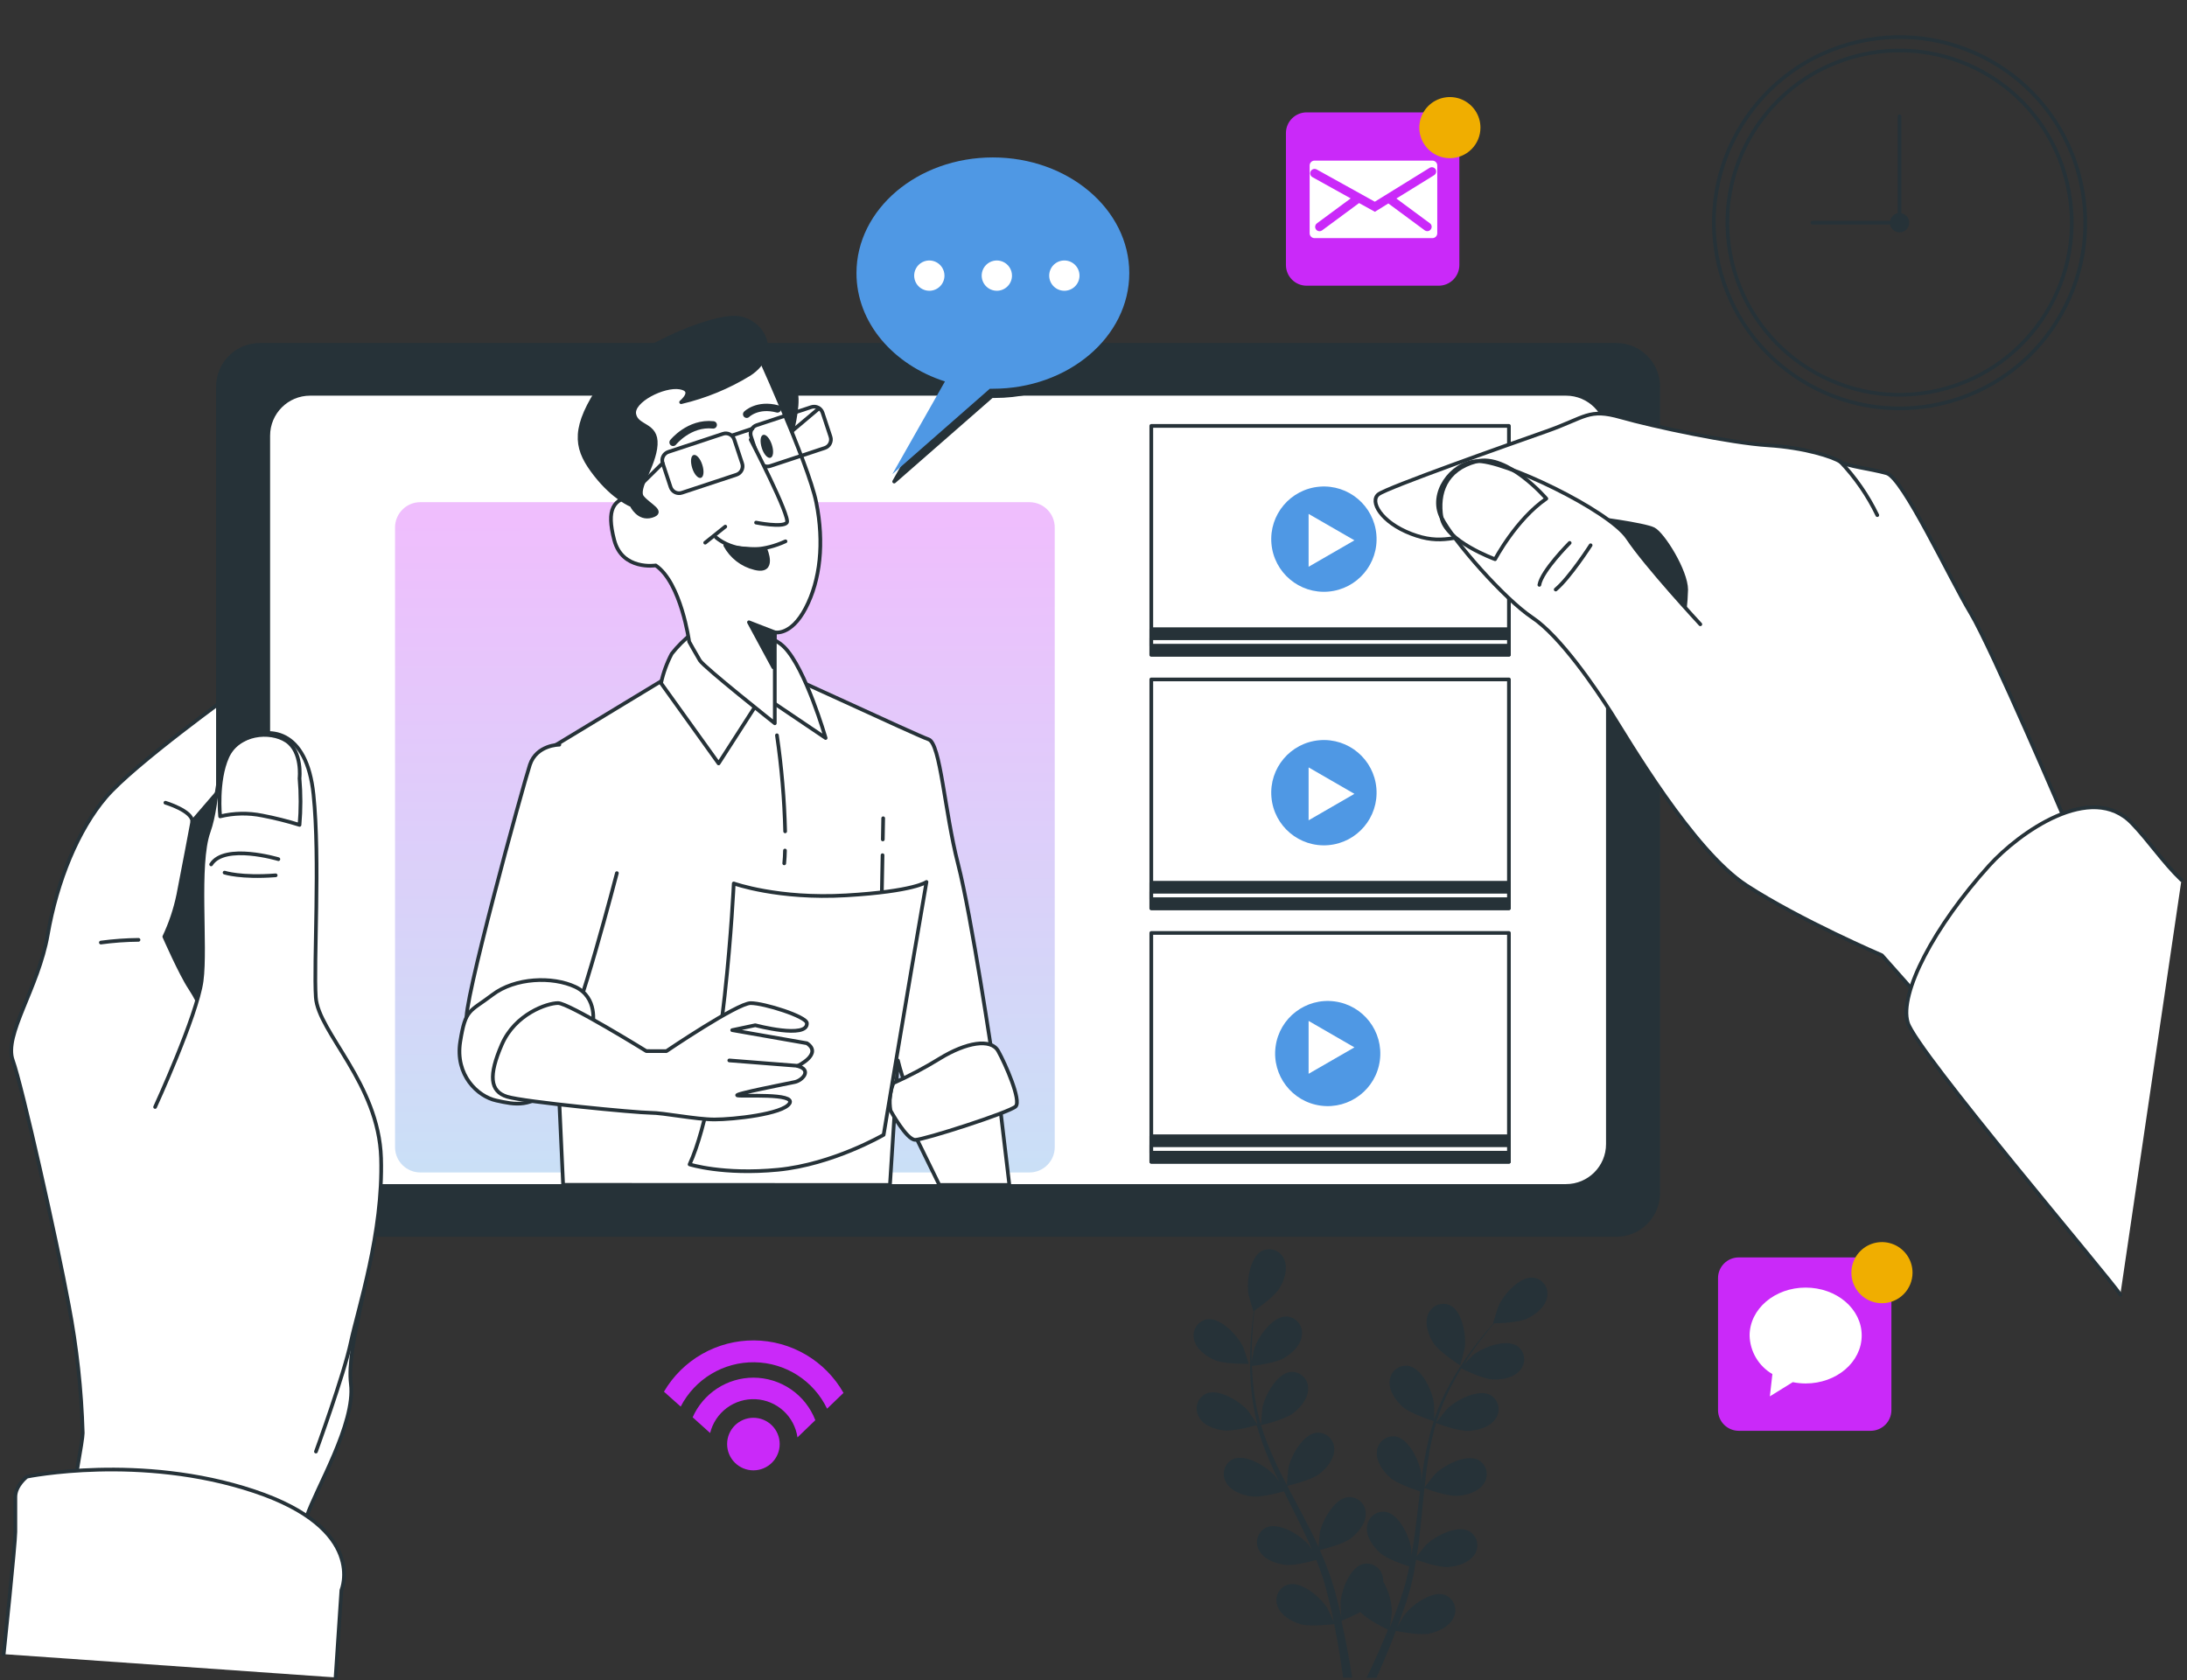 <svg width="592" height="455" viewBox="0 0 592 455" fill="none" xmlns="http://www.w3.org/2000/svg">
<rect x="0" y="0" width="592" height="455" fill="#333333" stroke="none"/>
<path d="M328.774 368.252C331.458 369.434 338.043 369.28 338.043 369.28C338.043 369.28 336.636 364.977 336.506 364.717C335.064 361.703 330.5 356.714 326.788 357.223C326.175 357.324 325.59 357.554 325.072 357.896C324.553 358.239 324.112 358.687 323.778 359.211C323.443 359.735 323.223 360.323 323.13 360.938C323.038 361.552 323.076 362.18 323.242 362.779C323.845 365.344 326.481 367.259 328.774 368.252Z" fill="#263238"/>
<path d="M331.044 387.296C333.834 387.71 339.698 386.008 340.17 385.866C341.128 389.225 342.313 392.515 343.717 395.713C344.521 397.581 345.396 399.449 346.294 401.293L345.195 399.721C343.008 397.191 337.286 393.597 333.834 395.051C333.269 395.312 332.766 395.688 332.355 396.156C331.945 396.623 331.637 397.172 331.452 397.766C331.268 398.359 331.209 398.986 331.281 399.603C331.354 400.221 331.555 400.817 331.872 401.352C333.148 403.716 336.198 404.816 338.669 405.182C341.14 405.549 346.211 404.189 347.535 403.823C347.89 404.52 348.233 405.23 348.587 405.939C350.29 409.32 351.992 412.689 353.576 416.046C354.132 417.228 354.628 418.411 355.148 419.593C354.664 418.895 354.262 418.304 354.191 418.221C352.004 415.692 346.282 412.098 342.83 413.564C342.266 413.823 341.762 414.198 341.352 414.665C340.942 415.131 340.634 415.679 340.449 416.271C340.264 416.864 340.206 417.49 340.278 418.107C340.35 418.724 340.551 419.318 340.868 419.853C342.145 422.217 345.195 423.316 347.665 423.683C350.136 424.049 354.758 422.82 356.295 422.383C356.78 423.565 357.264 424.841 357.678 426.059C357.95 426.887 358.257 427.679 358.482 428.53C358.707 429.381 358.943 430.197 359.168 431.024C359.558 432.62 359.96 434.263 360.35 435.835C360.586 436.935 360.799 437.975 361.012 439.027C360.468 437.845 359.369 435.552 359.25 435.363C357.477 432.537 352.37 428.104 348.741 429.038C348.142 429.205 347.586 429.497 347.108 429.895C346.63 430.292 346.242 430.786 345.968 431.344C345.695 431.903 345.543 432.512 345.521 433.133C345.5 433.755 345.61 434.373 345.845 434.949C346.743 437.431 349.592 439.027 351.98 439.76C354.604 440.564 360.432 439.831 361.165 439.76C361.508 441.498 361.827 443.188 362.111 444.796C362.738 448.343 363.211 451.511 363.565 454.253H366.024C365.598 451.463 365.031 448.153 364.298 444.43C363.943 442.668 363.542 440.789 363.116 438.85C364.869 438.168 366.579 437.378 368.235 436.486C370.162 438.554 375.067 440.99 375.706 441.297C375.032 442.94 374.37 444.536 373.72 446.026C372.36 449.158 371.072 451.936 369.925 454.301H372.585C373.566 452.125 374.642 449.643 375.765 446.9C376.451 445.234 377.148 443.437 377.846 441.592C378.555 441.734 384.324 442.905 387.007 442.302C389.442 441.746 392.398 440.375 393.485 437.963C393.761 437.406 393.915 436.796 393.94 436.175C393.964 435.553 393.858 434.934 393.627 434.356C393.396 433.779 393.046 433.256 392.6 432.823C392.154 432.389 391.622 432.054 391.038 431.84C387.492 430.658 382.066 434.677 380.08 437.372C379.962 437.526 378.898 439.394 378.224 440.576C378.508 439.819 378.791 439.086 379.075 438.306C379.642 436.758 380.163 435.209 380.718 433.578L381.463 431.095C381.735 430.279 381.912 429.369 382.137 428.506C382.621 426.473 383.012 424.392 383.319 422.3C384.667 422.784 389.502 424.475 392.008 424.298C394.514 424.12 397.623 423.198 399.101 420.988C399.458 420.478 399.705 419.899 399.824 419.287C399.943 418.676 399.932 418.046 399.791 417.44C399.651 416.833 399.384 416.263 399.008 415.766C398.633 415.269 398.157 414.857 397.611 414.557C394.289 412.843 388.319 416.011 385.943 418.363C385.801 418.517 384.288 420.397 383.484 421.449C383.674 420.184 383.886 418.919 384.04 417.63C384.501 413.918 384.856 410.147 385.222 406.388C385.329 405.206 385.459 404.024 385.577 402.936C386.061 403.114 391.759 405.241 394.561 405.04C397.055 404.863 400.188 403.953 401.654 401.73C402.01 401.221 402.255 400.643 402.373 400.033C402.491 399.423 402.479 398.795 402.338 398.189C402.198 397.584 401.932 397.015 401.557 396.519C401.183 396.023 400.708 395.612 400.165 395.311C396.831 393.585 390.861 396.754 388.497 399.118C388.308 399.295 386.132 402.002 385.624 402.723C385.896 400.194 386.18 397.676 386.57 395.205C387.074 391.864 387.793 388.559 388.721 385.31C388.946 385.393 394.892 387.675 397.765 387.438C400.259 387.261 403.38 386.339 404.858 384.128C405.216 383.619 405.462 383.039 405.581 382.428C405.7 381.817 405.689 381.187 405.548 380.58C405.408 379.974 405.141 379.403 404.765 378.906C404.39 378.41 403.914 377.998 403.368 377.697C400.046 375.983 394.076 379.151 391.7 381.504C391.511 381.693 389.182 384.613 388.792 385.18C388.851 384.991 388.887 384.79 388.946 384.601C389.97 381.368 391.283 378.235 392.871 375.238C393.722 373.572 394.62 372.023 395.542 370.51C396.606 371.042 401.453 373.406 404.101 373.513C406.749 373.619 409.799 373.052 411.478 371.006C411.889 370.54 412.197 369.992 412.382 369.398C412.567 368.804 412.626 368.178 412.553 367.561C412.481 366.943 412.279 366.347 411.961 365.813C411.644 365.278 411.217 364.816 410.709 364.457C407.588 362.377 401.252 364.871 398.687 366.952C398.545 367.07 397.233 368.382 396.323 369.316C396.736 368.654 397.162 367.956 397.587 367.33C399.148 364.966 400.732 362.909 402.151 361.088C402.954 360.06 403.711 359.149 404.432 358.31C405.744 358.31 411.052 358.121 413.369 357.033C415.686 355.946 418.216 353.995 418.76 351.406C418.91 350.802 418.931 350.172 418.821 349.559C418.712 348.945 418.474 348.362 418.124 347.846C417.773 347.331 417.318 346.895 416.788 346.568C416.258 346.24 415.665 346.028 415.048 345.945C411.324 345.543 406.903 350.673 405.591 353.7C405.472 353.972 404.101 358.31 404.172 358.31H404.255C403.545 359.114 402.801 359.977 402.009 360.934C400.543 362.731 398.923 364.765 397.28 367.093C395.499 369.591 393.869 372.192 392.398 374.884C390.728 377.881 389.331 381.023 388.225 384.27V384.388C388.225 383.301 388.225 380.227 388.166 379.991C387.74 376.669 384.962 370.534 381.274 369.836C380.658 369.739 380.029 369.773 379.427 369.935C378.826 370.098 378.265 370.385 377.782 370.779C377.299 371.173 376.905 371.664 376.624 372.221C376.344 372.777 376.184 373.387 376.155 374.009C375.942 376.645 377.857 379.281 379.702 380.936C381.806 382.816 387.646 384.637 388.107 384.778C387.059 388.113 386.233 391.513 385.636 394.957C385.281 396.966 384.986 398.988 384.714 401.033C384.714 400.075 384.714 399.236 384.714 399.118C384.276 395.796 381.498 389.661 377.822 388.963C377.207 388.866 376.579 388.9 375.978 389.062C375.377 389.223 374.817 389.51 374.335 389.902C373.852 390.295 373.457 390.785 373.176 391.34C372.895 391.895 372.734 392.503 372.703 393.124C372.49 395.761 374.394 398.397 376.25 400.064C378.106 401.73 383.082 403.409 384.395 403.823C384.3 404.603 384.194 405.383 384.099 406.187C383.65 409.946 383.224 413.694 382.681 417.37C382.491 418.659 382.267 419.924 382.03 421.189C382.03 420.349 382.03 419.64 382.03 419.534C381.605 416.212 378.827 410.076 375.138 409.379C374.524 409.282 373.897 409.315 373.297 409.477C372.696 409.639 372.137 409.926 371.655 410.318C371.173 410.711 370.78 411.201 370.5 411.756C370.22 412.311 370.06 412.919 370.032 413.54C369.807 416.176 371.722 418.824 373.578 420.479C375.434 422.134 379.926 423.659 381.487 424.168C381.215 425.456 380.943 426.745 380.624 427.986C380.375 428.825 380.21 429.653 379.914 430.492C379.619 431.331 379.382 432.135 379.122 432.951C378.555 434.5 377.94 436.095 377.408 437.597C377.006 438.637 376.604 439.618 376.226 440.611C376.427 439.335 376.77 436.805 376.782 436.592C376.721 433.646 375.907 430.764 374.417 428.222C374.427 427.894 374.408 427.566 374.358 427.241C374.28 426.625 374.074 426.031 373.751 425.5C373.429 424.968 372.999 424.51 372.488 424.156C371.978 423.801 371.398 423.558 370.788 423.442C370.177 423.326 369.549 423.339 368.944 423.482C365.315 424.44 363.033 430.799 362.856 434.121C362.856 434.322 362.974 436.486 363.069 437.821C362.891 437.041 362.726 436.273 362.525 435.457C362.147 433.849 361.721 432.265 361.272 430.551L360.515 428.081C360.291 427.253 359.936 426.402 359.64 425.551C358.931 423.588 358.104 421.638 357.276 419.699C358.671 419.356 363.636 418.091 365.622 416.566C367.608 415.041 369.712 412.559 369.689 409.911C369.704 409.289 369.588 408.671 369.35 408.097C369.111 407.523 368.755 407.005 368.303 406.577C367.852 406.15 367.316 405.821 366.73 405.614C366.144 405.406 365.521 405.323 364.901 405.371C361.177 405.785 357.95 411.708 357.264 414.994C357.264 415.195 357.004 417.595 356.91 418.919C356.378 417.737 355.858 416.555 355.278 415.432C353.611 412.074 351.826 408.741 350.053 405.395L348.445 402.322C348.942 402.203 354.876 400.832 357.099 399.118C359.085 397.605 361.189 395.11 361.165 392.462C361.182 391.84 361.068 391.222 360.83 390.646C360.592 390.071 360.236 389.553 359.784 389.125C359.332 388.697 358.796 388.368 358.209 388.161C357.622 387.954 356.998 387.873 356.378 387.923C352.654 388.337 349.427 394.259 348.753 397.546C348.694 397.794 348.386 401.246 348.351 402.132C347.169 399.874 345.987 397.617 344.994 395.335C343.57 392.265 342.346 389.106 341.329 385.878C341.565 385.878 347.76 384.412 350.041 382.662C352.027 381.137 354.12 378.655 354.108 376.007C354.124 375.39 354.011 374.777 353.777 374.206C353.543 373.635 353.192 373.12 352.746 372.693C352.301 372.265 351.772 371.936 351.192 371.725C350.612 371.514 349.995 371.426 349.379 371.467C345.656 371.869 342.417 377.804 341.743 381.078C341.743 381.338 341.353 385.062 341.341 385.807C341.341 385.618 341.211 385.429 341.152 385.239C340.23 381.979 339.597 378.645 339.26 375.274C339.047 373.406 338.953 371.621 338.894 369.872C340.076 369.73 345.466 369.009 347.689 367.661C349.911 366.313 352.193 364.114 352.417 361.502C352.502 360.885 352.457 360.258 352.283 359.66C352.11 359.062 351.814 358.507 351.412 358.031C351.011 357.556 350.515 357.169 349.955 356.898C349.395 356.626 348.784 356.475 348.162 356.454C344.414 356.454 340.549 361.998 339.52 365.178C339.461 365.356 339.083 367.176 338.835 368.5C338.835 367.72 338.835 366.904 338.835 366.136C338.835 363.311 339.012 360.71 339.189 358.417C339.307 357.116 339.426 355.934 339.556 354.87C340.643 354.125 344.97 351.064 346.306 348.877C347.642 346.69 348.67 343.663 347.701 341.204C347.494 340.617 347.165 340.081 346.736 339.629C346.307 339.178 345.788 338.823 345.212 338.586C344.636 338.35 344.017 338.237 343.394 338.257C342.772 338.276 342.161 338.426 341.601 338.698C338.267 340.424 337.392 347.115 337.948 350.413C337.948 350.697 339.248 355.071 339.307 355.036H339.378C339.225 356.099 339.083 357.234 338.953 358.476C338.716 360.769 338.48 363.37 338.421 366.207C338.319 369.27 338.39 372.337 338.634 375.392C338.906 378.816 339.475 382.21 340.336 385.535C340.341 385.574 340.341 385.614 340.336 385.653C339.757 384.731 337.972 382.19 337.865 382.012C335.678 379.482 329.957 375.877 326.505 377.343C325.94 377.603 325.436 377.98 325.026 378.447C324.616 378.915 324.308 379.463 324.123 380.057C323.938 380.651 323.88 381.277 323.952 381.895C324.024 382.513 324.225 383.108 324.542 383.644C325.5 385.795 328.574 386.942 331.044 387.296Z" fill="#263238"/>
<path d="M395.247 369.706C395.306 369.706 396.429 365.332 396.488 365.048C396.949 361.738 395.885 355.059 392.516 353.428C391.948 353.173 391.334 353.041 390.712 353.04C390.09 353.038 389.475 353.168 388.906 353.42C388.337 353.672 387.828 354.041 387.411 354.502C386.995 354.964 386.68 355.508 386.487 356.099C385.577 358.582 386.723 361.632 388.083 363.736C389.714 366.195 395.247 369.694 395.247 369.706Z" fill="#263238"/>
<path d="M525.535 109.279C552.579 103.015 569.426 76.013 563.162 48.969C556.899 21.924 529.897 5.078 502.852 11.341C475.807 17.605 458.961 44.607 465.225 71.651C471.488 98.696 498.49 115.543 525.535 109.279Z" stroke="#263238" stroke-miterlimit="10"/>
<path d="M524.724 105.68C549.795 99.864 565.405 74.826 559.589 49.755C553.773 24.684 528.734 9.074 503.663 14.89C478.593 20.706 462.983 45.745 468.799 70.815C474.615 95.886 499.653 111.496 524.724 105.68Z" stroke="#263238" stroke-miterlimit="10"/>
<path d="M514.195 62.915C515.637 62.915 516.807 61.745 516.807 60.302C516.807 58.859 515.637 57.69 514.195 57.69C512.752 57.69 511.582 58.859 511.582 60.302C511.582 61.745 512.752 62.915 514.195 62.915Z" fill="#263238"/>
<path d="M490.622 60.302H514.194V31.505" stroke="#263238" stroke-linecap="round" stroke-linejoin="round"/>
<path d="M12.94 439.748C12.94 439.748 22.397 391.8 22.397 388.017C22.055 376.37 20.786 364.768 18.602 353.321C15.458 336.287 5.989 294.013 3.471 287.121C0.953 280.229 10.41 267.568 12.928 253.063C15.446 238.558 21.132 224.692 28.698 215.837C36.264 206.983 63.394 187.466 63.394 187.466H77.249C77.249 187.466 72.201 270.736 79.14 283.35C86.079 295.964 98.705 322.467 99.969 333.816C101.234 345.165 93.692 364.02 94.981 374.73C96.269 385.44 85.524 403.102 82.994 410.691C80.464 418.281 81.729 442.231 81.729 442.231" fill="white"/>
<path d="M12.94 439.748C12.94 439.748 22.397 391.8 22.397 388.017C22.055 376.37 20.786 364.768 18.602 353.321C15.458 336.287 5.989 294.013 3.471 287.121C0.953 280.229 10.41 267.568 12.928 253.063C15.446 238.558 21.132 224.692 28.698 215.837C36.264 206.983 63.394 187.466 63.394 187.466H77.249C77.249 187.466 72.201 270.736 79.14 283.35C86.079 295.964 98.705 322.467 99.969 333.816C101.234 345.165 93.692 364.02 94.981 374.73C96.269 385.44 85.524 403.102 82.994 410.691C80.464 418.281 81.729 442.231 81.729 442.231" stroke="#263238" stroke-linecap="round" stroke-linejoin="round"/>
<path d="M62.153 210.719L52.057 222.446C52.057 222.446 49.527 235.958 48.274 242.259C47.465 246.183 46.191 249.996 44.48 253.619C44.48 253.619 48.901 263.715 51.419 267.497C52.98 269.86 54.254 272.399 55.213 275.063L62.153 279.484V210.719V210.719Z" fill="#263238" stroke="#263238" stroke-linecap="round" stroke-linejoin="round"/>
<path d="M27.303 255.215C30.681 254.759 34.084 254.514 37.493 254.482" stroke="#263238" stroke-linecap="round" stroke-linejoin="round"/>
<path d="M44.775 217.351C44.775 217.351 52.057 219.538 52.057 222.446" stroke="#263238" stroke-linecap="round" stroke-linejoin="round"/>
<path d="M1 447.893C1 447.893 4.156 417.95 4.156 414.793V405.336C4.156 402.191 7.301 399.827 7.301 399.827C7.301 399.827 38.037 393.514 68.773 403.764C99.508 414.013 92.416 430.563 92.416 430.563L90.843 454.206" fill="white"/>
<path d="M1 447.893C1 447.893 4.156 417.95 4.156 414.793V405.336C4.156 402.191 7.301 399.827 7.301 399.827C7.301 399.827 38.037 393.514 68.773 403.764C99.508 414.013 92.416 430.563 92.416 430.563L90.843 454.206" stroke="#263238" stroke-linecap="round" stroke-linejoin="round"/>
<path d="M437.532 93.379H70.333C64.072 93.379 58.996 98.454 58.996 104.715V323.035C58.996 329.296 64.072 334.372 70.333 334.372H437.532C443.793 334.372 448.869 329.296 448.869 323.035V104.715C448.869 98.454 443.793 93.379 437.532 93.379Z" fill="#263238" stroke="#263238" stroke-linecap="round" stroke-linejoin="round"/>
<path d="M423.902 106.631H83.951C77.69 106.631 72.615 111.706 72.615 117.967V309.783C72.615 316.044 77.69 321.12 83.951 321.12H423.902C430.163 321.12 435.239 316.044 435.239 309.783V117.967C435.239 111.706 430.163 106.631 423.902 106.631Z" fill="white" stroke="#263238" stroke-linecap="round" stroke-linejoin="round"/>
<path d="M408.451 115.319H311.645V177.276H408.451V115.319Z" fill="white" stroke="#263238" stroke-linecap="round" stroke-linejoin="round"/>
<path d="M408.451 170.372H311.645V177.276H408.451V170.372Z" fill="#263238" stroke="#263238" stroke-linecap="round" stroke-linejoin="round"/>
<path d="M408.451 172.819H311.645V174.829H408.451V172.819Z" fill="white" stroke="#263238" stroke-linecap="round" stroke-linejoin="round"/>
<path d="M359.567 160.189C367.413 159.527 373.237 152.631 372.576 144.785C371.914 136.939 365.018 131.115 357.172 131.776C349.326 132.438 343.502 139.335 344.163 147.18C344.825 155.026 351.722 160.85 359.567 160.189Z" fill="#4F98E4"/>
<path d="M366.627 146.303L354.226 139.151V153.467L366.627 146.303Z" fill="white"/>
<path d="M408.451 183.967H311.645V245.923H408.451V183.967Z" fill="white" stroke="#263238" stroke-linecap="round" stroke-linejoin="round"/>
<path d="M408.451 239.019H311.645V245.923H408.451V239.019Z" fill="#263238" stroke="#263238" stroke-linecap="round" stroke-linejoin="round"/>
<path d="M408.451 241.466H311.645V243.476H408.451V241.466Z" fill="white" stroke="#263238" stroke-linecap="round" stroke-linejoin="round"/>
<path d="M359.567 228.842C367.413 228.18 373.237 221.283 372.575 213.438C371.914 205.592 365.017 199.768 357.171 200.429C349.325 201.091 343.501 207.987 344.163 215.833C344.824 223.679 351.721 229.503 359.567 228.842Z" fill="#4F98E4"/>
<path d="M366.627 214.951L354.226 207.787V222.115L366.627 214.951Z" fill="white"/>
<path d="M408.451 252.614H311.645V314.571H408.451V252.614Z" fill="white" stroke="#263238" stroke-linecap="round" stroke-linejoin="round"/>
<path d="M408.451 307.667H311.645V314.571H408.451V307.667Z" fill="#263238" stroke="#263238" stroke-linecap="round" stroke-linejoin="round"/>
<path d="M408.451 310.102H311.645V312.112H408.451V310.102Z" fill="white" stroke="#263238" stroke-linecap="round" stroke-linejoin="round"/>
<path d="M373.515 287.12C374.539 279.325 369.05 272.176 361.254 271.152C353.459 270.129 346.311 275.618 345.287 283.413C344.263 291.208 349.753 298.357 357.548 299.381C365.343 300.404 372.492 294.915 373.515 287.12Z" fill="#4F98E4"/>
<path d="M366.627 283.598L354.226 276.434V290.75L366.627 283.598Z" fill="white"/>
<path d="M278.651 135.971H113.789C110.002 135.971 106.932 139.041 106.932 142.828V310.61C106.932 314.397 110.002 317.467 113.789 317.467H278.651C282.438 317.467 285.508 314.397 285.508 310.61V142.828C285.508 139.041 282.438 135.971 278.651 135.971Z" fill="url(#paint0_linear_8:7)" fill-opacity="0.3"/>
<path d="M41.985 299.735C41.985 299.735 53.31 275.063 54.575 265.606C55.84 256.149 53.31 234.066 56.466 225.236C59.623 216.405 57.731 205.044 65.297 200.623C72.863 196.202 83.029 197.479 84.862 215.14C86.694 232.801 84.862 260.558 85.488 270.027C86.115 279.496 102.523 293.363 103.15 313.554C103.776 333.745 96.849 354.551 94.981 363.393C93.113 372.236 85.524 393.042 85.524 393.042" fill="white"/>
<path d="M41.985 299.735C41.985 299.735 53.31 275.063 54.575 265.606C55.84 256.149 53.31 234.066 56.466 225.236C59.623 216.405 57.731 205.044 65.297 200.623C72.863 196.202 83.029 197.479 84.862 215.14C86.694 232.801 84.862 260.558 85.488 270.027C86.115 279.496 102.523 293.363 103.15 313.554C103.776 333.745 96.849 354.551 94.981 363.393C93.113 372.236 85.524 393.042 85.524 393.042" stroke="#263238" stroke-linecap="round" stroke-linejoin="round"/>
<path d="M59.587 221.051C63.323 220.141 67.214 220.064 70.983 220.826C74.393 221.481 77.763 222.325 81.079 223.356C81.443 219.155 81.443 214.931 81.079 210.731C81.079 210.731 81.906 203.531 77.532 200.611C73.158 197.692 64.422 198.436 61.514 204.985C58.606 211.534 59.587 221.051 59.587 221.051Z" stroke="#263238" stroke-linecap="round" stroke-linejoin="round"/>
<path d="M75.357 232.636C75.357 232.636 60.793 228.274 57.152 234.054" stroke="#263238" stroke-linecap="round" stroke-linejoin="round"/>
<path d="M60.793 236.277C60.793 236.277 65.167 237.731 74.624 237.01" stroke="#263238" stroke-linecap="round" stroke-linejoin="round"/>
<path d="M440.665 130.025C440.665 130.025 424.257 135.073 425.521 139.482C426.786 143.892 457.061 181.744 462.109 180.491C467.157 179.238 472.831 162.759 472.831 151.469C472.831 140.18 440.665 130.025 440.665 130.025Z" fill="#263238" stroke="#263238" stroke-linecap="round" stroke-linejoin="round"/>
<path d="M574.732 241.419L559.258 222.706C559.258 222.706 539.079 175.42 533.393 165.963C527.707 156.505 515.105 129.375 510.684 128.134C506.262 126.893 499.962 126.242 498.07 124.989C496.179 123.736 488.613 121.195 478.517 120.568C468.422 119.942 447.604 115.52 438.774 113.002C429.943 110.484 429.316 113.002 418.582 116.785C407.848 120.568 375.682 131.929 373.164 133.82C370.646 135.711 373.791 141.386 381.995 144.542C390.199 147.698 393.982 145.169 403.439 143.916C412.896 142.662 427.413 140.121 429.305 140.121C431.196 140.121 445.074 142.012 447.604 143.277C450.134 144.542 456.435 154.638 456.435 159.685C456.348 163.291 455.924 166.881 455.17 170.407L454.91 214.147C454.91 214.147 474.888 236.691 488.719 244.375C502.55 252.059 509.206 252.567 509.206 252.567L530.721 272.545" fill="white"/>
<path d="M574.732 241.419L559.258 222.706C559.258 222.706 539.079 175.42 533.393 165.963C527.707 156.505 515.105 129.375 510.684 128.134C506.262 126.893 499.962 126.242 498.07 124.989C496.179 123.736 488.613 121.195 478.517 120.568C468.422 119.942 447.604 115.52 438.774 113.002C429.943 110.484 429.316 113.002 418.582 116.785C407.848 120.568 375.682 131.929 373.164 133.82C370.646 135.711 373.791 141.386 381.995 144.542C390.199 147.698 393.982 145.169 403.439 143.916C412.896 142.662 427.413 140.121 429.305 140.121C431.196 140.121 445.074 142.012 447.604 143.277C450.134 144.542 456.435 154.638 456.435 159.685C456.348 163.291 455.924 166.881 455.17 170.407L454.91 214.147C454.91 214.147 474.888 236.691 488.719 244.375C502.55 252.059 509.206 252.567 509.206 252.567L530.721 272.545" stroke="#263238" stroke-linecap="round" stroke-linejoin="round"/>
<path d="M498.094 124.93C502.19 129.225 505.589 134.135 508.166 139.482Z" fill="white"/>
<path d="M498.094 124.93C502.19 129.225 505.589 134.135 508.166 139.482" stroke="#263238" stroke-linecap="round" stroke-linejoin="round"/>
<path d="M557.402 312.738L509.43 258.667C509.43 258.667 487.348 249.21 472.784 239.752C458.22 230.295 440.618 200.008 436.196 193.069C431.775 186.13 422.318 172.252 414.752 167.204C407.186 162.156 393.296 146.386 390.14 140.014C386.983 133.643 392.67 125.509 399.597 124.883C406.524 124.256 435.558 138.123 440.606 145.701C445.653 153.278 460.265 169.036 460.265 169.036" fill="white"/>
<path d="M557.402 312.738L509.43 258.667C509.43 258.667 487.348 249.21 472.784 239.752C458.22 230.295 440.618 200.008 436.196 193.069C431.775 186.13 422.318 172.252 414.752 167.204C407.186 162.156 393.296 146.386 390.14 140.014C386.983 133.643 392.67 125.509 399.597 124.883C406.524 124.256 435.558 138.123 440.606 145.701C445.653 153.278 460.265 169.036 460.265 169.036" stroke="#263238" stroke-linecap="round" stroke-linejoin="round"/>
<path d="M424.895 147.001C424.895 147.001 417.317 154.579 416.691 158.361" stroke="#263238" stroke-linecap="round" stroke-linejoin="round"/>
<path d="M430.569 147.639C430.569 147.639 424.895 156.47 421.112 159.626" stroke="#263238" stroke-linecap="round" stroke-linejoin="round"/>
<path d="M418.582 135.014C410.378 140.665 404.704 151.422 404.704 151.422C404.704 151.422 391.216 146.516 390.187 140.062C389.159 133.607 391.216 127.153 399.644 124.93C408.073 122.708 418.582 135.014 418.582 135.014Z" stroke="#263238" stroke-linecap="round" stroke-linejoin="round"/>
<path d="M573.952 350.567C571.588 346.63 518.781 284.757 516.417 276.884C514.053 269.011 523.51 250.876 538.488 234.326C546.396 225.59 566.091 211.357 577.144 222.966C581.695 227.694 585.549 233.546 590.502 238.275" fill="white"/>
<path d="M573.952 350.567C571.588 346.63 518.781 284.757 516.417 276.884C514.053 269.011 523.51 250.876 538.488 234.326C546.396 225.59 566.091 211.357 577.144 222.966C581.695 227.694 585.549 233.546 590.502 238.275" stroke="#263238" stroke-linecap="round" stroke-linejoin="round"/>
<path d="M240.905 320.848L243.057 287.133C243.716 289.845 244.565 292.508 245.599 295.101C246.686 297.276 268.78 287.133 268.78 287.133C268.78 287.133 262.976 248.016 259.323 233.877C255.67 219.739 254.595 201.273 251.356 200.198C248.116 199.122 207.19 179.912 206.103 179.912C205.015 179.912 182.921 182.04 182.921 182.04L147.055 203.78L152.433 320.812L240.905 320.848Z" fill="white" stroke="#263238" stroke-linecap="round" stroke-linejoin="round"/>
<path d="M212.486 230.295C212.486 231.477 212.38 232.659 212.286 233.771" stroke="#263238" stroke-linecap="round" stroke-linejoin="round"/>
<path d="M210.311 199.098C211.577 207.714 212.32 216.399 212.534 225.106" stroke="#263238" stroke-linecap="round" stroke-linejoin="round"/>
<path d="M238.967 227.292L239.073 221.559" stroke="#263238" stroke-linecap="round" stroke-linejoin="round"/>
<path d="M237.891 284.993L238.896 231.56" stroke="#263238" stroke-linecap="round" stroke-linejoin="round"/>
<path d="M273.225 320.848L270.601 298.789L245.776 303.517L254.264 320.848H273.225Z" fill="white" stroke="#263238" stroke-linecap="round" stroke-linejoin="round"/>
<path d="M241.839 293.268C246.179 291.31 250.388 289.075 254.441 286.577C261.534 282.239 268.237 281.057 270.211 284.603C272.185 288.15 276.512 297.997 274.939 299.581C273.367 301.165 250.114 308.636 247.75 308.636C245.386 308.636 241.059 300.704 241.059 300.704C240.62 298.201 240.891 295.625 241.839 293.268V293.268Z" fill="white" stroke="#263238" stroke-linecap="round" stroke-linejoin="round"/>
<path d="M187.271 171.578C185.251 173.166 183.426 174.987 181.833 177.004C180.508 179.519 179.533 182.204 178.937 184.983L194.518 206.711L204.294 191.497L207.923 189.322L223.492 199.831C223.492 199.831 218.066 180.988 212.262 175.195C206.458 169.403 190.534 170.124 187.271 171.578Z" fill="white" stroke="#263238" stroke-linecap="round" stroke-linejoin="round"/>
<path d="M206.458 96.168C206.458 96.168 214.662 102.741 215.489 106.43C216.317 110.118 214.047 118.251 214.047 118.251L203.171 97.043L206.458 96.168Z" fill="#263238" stroke="#263238" stroke-linecap="round" stroke-linejoin="round"/>
<path d="M203.94 92.965C203.94 92.965 218.787 125.202 220.963 136.078C223.138 146.954 222.05 157.085 218.066 164.686C214.082 172.287 209.732 171.211 209.732 171.211V195.847C209.732 195.847 190.534 180.633 189.446 178.824C188.359 177.016 186.55 173.753 186.55 173.753C186.55 173.753 184.375 157.806 177.495 153.101C177.495 153.101 168.428 154.543 166.265 146.221C164.101 137.898 165.898 134.99 171.691 134.257C171.691 134.257 166.962 122.306 165.898 114.338C164.834 106.37 178.216 103.829 186.184 98.757C194.151 93.686 203.94 92.965 203.94 92.965Z" fill="white" stroke="#263238" stroke-linecap="round" stroke-linejoin="round"/>
<path d="M209.732 171.211L202.734 168.492L209.318 180.68L209.732 171.211Z" fill="#263238" stroke="#263238" stroke-linecap="round" stroke-linejoin="round"/>
<path d="M170.969 136.799C170.969 136.799 166.241 134.99 161.193 128.524C156.145 122.058 154.668 116.939 161.548 106.063C168.428 95.187 193.099 84.997 199.944 86.085C206.789 87.172 211.174 95.861 202.852 101.299C197.138 104.803 190.9 107.369 184.375 108.9C184.375 108.9 188.359 105.649 184.009 104.916C179.658 104.183 171.005 108.546 171.691 112.163C172.376 115.78 177.85 114.705 177.495 120.438C177.14 126.171 172.057 132.39 173.866 134.624C175.674 136.858 180.025 138.608 176.407 139.695C172.79 140.783 170.969 136.799 170.969 136.799Z" fill="#263238" stroke="#263238" stroke-linecap="round" stroke-linejoin="round"/>
<path d="M196.327 142.592L190.889 146.942" stroke="#263238" stroke-linecap="round" stroke-linejoin="round"/>
<path d="M193.797 145.488C193.797 145.488 200.677 152.013 212.628 146.575" stroke="#263238" stroke-linecap="round" stroke-linejoin="round"/>
<path d="M196.326 147.663C197.148 149.191 198.282 150.529 199.655 151.59C201.028 152.651 202.608 153.412 204.294 153.822C210.087 155.276 207.19 148.751 207.19 148.751C207.19 148.751 199.223 148.751 196.326 147.663Z" fill="#263238" stroke="#263238" stroke-linecap="round" stroke-linejoin="round"/>
<path d="M190.097 125.84C190.664 127.555 190.499 129.139 189.742 129.387C188.985 129.635 187.91 128.453 187.378 126.751C186.846 125.048 186.976 123.453 187.732 123.204C188.489 122.956 189.553 124.115 190.097 125.84Z" fill="#263238"/>
<path d="M208.928 120.403C209.496 122.117 209.342 123.701 208.574 123.949C207.805 124.197 206.741 123.015 206.209 121.301C205.677 119.587 205.795 118.003 206.564 117.755C207.332 117.506 208.373 118.7 208.928 120.403Z" fill="#263238"/>
<path d="M195.705 117.464L180.912 122.357C179.648 122.775 178.962 124.139 179.38 125.404L181.525 131.891C181.943 133.155 183.308 133.841 184.572 133.423L199.365 128.531C200.629 128.113 201.315 126.749 200.897 125.484L198.752 118.997C198.334 117.732 196.969 117.046 195.705 117.464Z" stroke="#263238" stroke-linecap="round" stroke-linejoin="round"/>
<path d="M198.419 117.814L203.691 116.064" stroke="#263238" stroke-linecap="round" stroke-linejoin="round"/>
<path d="M179.374 125.415L169.929 134.754" stroke="#263238" stroke-linecap="round" stroke-linejoin="round"/>
<path d="M221.684 110.579L214.662 116.501" stroke="#263238" stroke-linecap="round" stroke-linejoin="round"/>
<path d="M219.614 110.227L204.821 115.119C203.557 115.537 202.871 116.901 203.289 118.166L205.434 124.653C205.853 125.918 207.217 126.604 208.481 126.185L223.274 121.293C224.539 120.875 225.225 119.511 224.806 118.246L222.661 111.759C222.243 110.495 220.879 109.809 219.614 110.227Z" stroke="#263238" stroke-linecap="round" stroke-linejoin="round"/>
<path d="M182.2 119.776C182.2 119.776 186.55 114.338 193.064 115.047" stroke="#263238" stroke-width="2" stroke-linecap="round" stroke-linejoin="round"/>
<path d="M202.119 112.163C202.119 112.163 205.015 109.267 210.453 110.721" stroke="#263238" stroke-width="2" stroke-linecap="round" stroke-linejoin="round"/>
<path d="M203.207 119.043C203.207 119.043 214.082 140.062 212.995 141.504C211.907 142.946 204.661 141.504 204.661 141.504" fill="white"/>
<path d="M203.207 119.043C203.207 119.043 214.082 140.062 212.995 141.504C211.907 142.946 204.661 141.504 204.661 141.504" stroke="#263238" stroke-linecap="round" stroke-linejoin="round"/>
<path d="M151.405 201.64C151.405 201.64 145.246 201.64 143.437 207.078C141.628 212.516 124.605 274.46 126.414 276.269C128.223 278.078 151.05 279.532 153.604 278.799C156.157 278.066 166.985 236.419 166.985 236.419" fill="white"/>
<path d="M151.405 201.64C151.405 201.64 145.246 201.64 143.437 207.078C141.628 212.516 124.605 274.46 126.414 276.269C128.223 278.078 151.05 279.532 153.604 278.799C156.157 278.066 166.985 236.419 166.985 236.419" stroke="#263238" stroke-linecap="round" stroke-linejoin="round"/>
<path d="M160.46 277.356C160.46 277.356 161.914 270.11 155.732 267.214C149.549 264.317 139.43 264.672 133.271 269.377C127.112 274.082 126.024 273.006 124.582 282.061C123.14 291.117 129.311 296.909 134.358 297.997C139.406 299.084 143.815 300.172 149.939 294.013C156.063 287.854 160.46 277.356 160.46 277.356Z" fill="white" stroke="#263238" stroke-linecap="round" stroke-linejoin="round"/>
<path d="M198.62 239.209C198.62 239.209 196.09 294.628 186.668 315.28C186.668 315.28 195.724 318.176 210.583 316.734C225.443 315.292 239.191 307.277 239.191 307.277C239.191 307.277 244.263 276.848 246.804 261.989C249.346 247.129 250.788 238.807 250.788 238.807C250.788 238.807 247.525 241.348 229.049 242.436C210.572 243.523 198.62 239.209 198.62 239.209Z" fill="white" stroke="#263238" stroke-linecap="round" stroke-linejoin="round"/>
<path d="M174.953 284.603C174.953 284.603 153.946 271.599 151.05 271.599C148.154 271.599 139.453 274.508 135.836 282.83C132.218 291.152 132.573 295.514 137.278 296.957C141.983 298.399 172.423 301.307 176.041 301.307C179.658 301.307 188.359 303.116 193.43 303.116C198.502 303.116 211.907 301.673 213.716 298.777C215.525 295.881 200.712 296.957 199.589 296.602C198.466 296.247 213.16 293.41 215.17 292.973C217.18 292.535 219.898 289.722 215.891 288.634C215.891 288.634 222.771 285.371 218.421 282.475L198.194 278.929L204.448 277.605C204.448 277.605 218.634 281.388 218.421 277.049C218.35 275.24 206.836 271.611 203.207 271.611C199.577 271.611 180.391 284.615 180.391 284.615L174.953 284.603Z" fill="white" stroke="#263238" stroke-linecap="round" stroke-linejoin="round"/>
<path d="M215.891 288.587L197.414 287.133" stroke="#263238" stroke-linecap="round" stroke-linejoin="round"/>
<path d="M238.565 93.379C243.162 99.019 249.335 103.163 256.297 105.283L242.04 130.392L268.485 107.257H269.265C282.044 107.257 293.31 101.748 299.93 93.367L238.565 93.379Z" fill="#263238" stroke="#263238" stroke-linecap="round" stroke-linejoin="round"/>
<path d="M268.757 42.629C248.377 42.629 231.838 56.649 231.838 73.956C231.838 87.373 241.804 98.781 255.789 103.285L241.544 128.394L267.929 105.259H268.757C289.149 105.259 305.687 91.239 305.687 73.944C305.687 56.649 289.102 42.629 268.757 42.629Z" fill="#4F98E4"/>
<path d="M255.658 74.63C255.658 73.819 255.418 73.025 254.967 72.351C254.516 71.676 253.876 71.15 253.126 70.84C252.377 70.529 251.552 70.448 250.756 70.606C249.96 70.765 249.229 71.156 248.656 71.729C248.082 72.303 247.691 73.034 247.533 73.829C247.375 74.625 247.456 75.45 247.767 76.2C248.077 76.949 248.603 77.59 249.277 78.04C249.952 78.491 250.745 78.732 251.556 78.732C252.644 78.732 253.688 78.3 254.457 77.53C255.226 76.761 255.658 75.718 255.658 74.63Z" fill="white"/>
<path d="M273.934 74.63C273.934 73.819 273.694 73.025 273.243 72.351C272.792 71.676 272.152 71.15 271.402 70.84C270.653 70.529 269.828 70.448 269.032 70.606C268.236 70.765 267.506 71.156 266.932 71.729C266.358 72.303 265.967 73.034 265.809 73.829C265.651 74.625 265.732 75.45 266.043 76.2C266.353 76.949 266.879 77.59 267.553 78.04C268.228 78.491 269.021 78.732 269.832 78.732C270.92 78.732 271.964 78.3 272.733 77.53C273.502 76.761 273.934 75.718 273.934 74.63V74.63Z" fill="white"/>
<path d="M288.109 78.732C290.374 78.732 292.211 76.895 292.211 74.63C292.211 72.364 290.374 70.528 288.109 70.528C285.843 70.528 284.006 72.364 284.006 74.63C284.006 76.895 285.843 78.732 288.109 78.732Z" fill="white"/>
<path d="M203.94 398.125C207.87 398.125 211.056 394.939 211.056 391.008C211.056 387.078 207.87 383.892 203.94 383.892C200.009 383.892 196.823 387.078 196.823 391.008C196.823 394.939 200.009 398.125 203.94 398.125Z" fill="#CA29F9"/>
<path d="M203.94 373.028C200.453 373.032 197.043 374.048 194.124 375.954C191.205 377.859 188.902 380.572 187.496 383.762L192.224 388.018C192.895 385.3 194.49 382.901 196.736 381.231C198.981 379.561 201.738 378.724 204.533 378.864C207.328 379.004 209.988 380.112 212.056 381.997C214.124 383.883 215.471 386.429 215.867 389.2L220.702 384.542C219.396 381.156 217.095 378.244 214.104 376.189C211.112 374.135 207.569 373.032 203.94 373.028Z" fill="#CA29F9"/>
<path d="M184.257 380.865C186.14 377.201 189.009 374.136 192.541 372.015C196.072 369.894 200.126 368.801 204.245 368.86C208.365 368.919 212.386 370.127 215.855 372.349C219.325 374.57 222.105 377.716 223.882 381.433L228.327 377.154C225.897 372.867 222.381 369.296 218.132 366.801C213.883 364.306 209.051 362.974 204.124 362.941C199.196 362.907 194.347 364.173 190.064 366.61C185.782 369.047 182.217 372.569 179.729 376.823L184.257 380.865Z" fill="#CA29F9"/>
<path fill-rule="evenodd" clip-rule="evenodd" d="M395.034 42.369V71.769C395.031 73.253 394.439 74.675 393.389 75.724C392.338 76.772 390.915 77.361 389.431 77.361H353.694C352.21 77.361 350.787 76.772 349.736 75.724C348.686 74.675 348.094 73.253 348.091 71.769V36.033C348.091 34.547 348.681 33.121 349.732 32.07C350.783 31.02 352.208 30.429 353.694 30.429H385.612" fill="#CA29F9"/>
<path fill-rule="evenodd" clip-rule="evenodd" d="M387.74 43.492H355.822C355.474 43.492 355.14 43.63 354.894 43.876C354.648 44.122 354.51 44.456 354.51 44.804V63.163C354.51 63.511 354.648 63.845 354.894 64.091C355.14 64.337 355.474 64.475 355.822 64.475H387.74C388.088 64.475 388.422 64.337 388.668 64.091C388.914 63.845 389.052 63.511 389.052 63.163V44.804C389.052 44.456 388.914 44.122 388.668 43.876C388.422 43.63 388.088 43.492 387.74 43.492ZM388.166 47.464L377.987 53.753L387.054 60.456C387.18 60.548 387.285 60.664 387.365 60.797C387.446 60.93 387.499 61.078 387.522 61.232C387.545 61.386 387.537 61.542 387.5 61.693C387.462 61.844 387.395 61.986 387.303 62.111C387.194 62.26 387.052 62.381 386.887 62.465C386.723 62.55 386.542 62.594 386.357 62.596C386.101 62.596 385.852 62.513 385.648 62.359L375.812 55.089L372.171 57.347L367.892 54.982L357.891 62.371C357.689 62.522 357.445 62.605 357.193 62.607C356.942 62.611 356.696 62.534 356.492 62.388C356.287 62.243 356.134 62.036 356.055 61.797C355.976 61.559 355.975 61.301 356.052 61.062C356.129 60.823 356.281 60.615 356.484 60.468L365.622 53.718L355.255 47.961C355.119 47.883 355 47.779 354.904 47.656C354.808 47.532 354.737 47.391 354.696 47.24C354.655 47.089 354.644 46.931 354.664 46.776C354.684 46.621 354.734 46.471 354.811 46.335C354.889 46.199 354.993 46.08 355.116 45.984C355.24 45.888 355.381 45.818 355.532 45.777C355.683 45.736 355.841 45.724 355.996 45.744C356.151 45.764 356.301 45.814 356.437 45.892L372.148 54.616L386.972 45.454C387.104 45.372 387.252 45.317 387.406 45.292C387.56 45.268 387.717 45.274 387.869 45.31C388.02 45.346 388.163 45.412 388.289 45.504C388.415 45.596 388.522 45.711 388.603 45.844C388.681 45.98 388.731 46.13 388.75 46.285C388.77 46.44 388.758 46.597 388.716 46.748C388.675 46.898 388.603 47.039 388.507 47.162C388.41 47.285 388.29 47.388 388.154 47.464H388.166Z" fill="white"/>
<path fill-rule="evenodd" clip-rule="evenodd" d="M400.744 34.555C400.744 32.918 400.258 31.318 399.349 29.958C398.44 28.597 397.147 27.536 395.635 26.91C394.123 26.284 392.459 26.12 390.854 26.439C389.249 26.758 387.775 27.546 386.617 28.704C385.46 29.861 384.672 31.335 384.353 32.941C384.033 34.546 384.197 36.21 384.823 37.722C385.45 39.234 386.51 40.526 387.871 41.435C389.232 42.345 390.832 42.83 392.469 42.83C394.663 42.83 396.768 41.958 398.32 40.406C399.872 38.854 400.744 36.75 400.744 34.555V34.555Z" fill="#F0AE00"/>
<path fill-rule="evenodd" clip-rule="evenodd" d="M511.984 352.411V381.823C511.981 383.307 511.389 384.729 510.339 385.778C509.288 386.826 507.865 387.415 506.381 387.415H470.656C469.172 387.415 467.749 386.826 466.698 385.778C465.648 384.729 465.056 383.307 465.053 381.823V346.075C465.053 344.589 465.643 343.164 466.694 342.113C467.745 341.062 469.17 340.471 470.656 340.471H502.574" fill="#CA29F9"/>
<path fill-rule="evenodd" clip-rule="evenodd" d="M517.705 344.597C517.705 342.961 517.22 341.361 516.311 340C515.402 338.639 514.109 337.578 512.597 336.952C511.085 336.326 509.421 336.162 507.816 336.481C506.211 336.8 504.736 337.589 503.579 338.746C502.422 339.903 501.634 341.378 501.314 342.983C500.995 344.588 501.159 346.252 501.785 347.764C502.412 349.276 503.472 350.568 504.833 351.478C506.194 352.387 507.794 352.872 509.43 352.872C511.625 352.872 513.73 352 515.282 350.449C516.834 348.897 517.705 346.792 517.705 344.597V344.597Z" fill="#F0AE00"/>
<path fill-rule="evenodd" clip-rule="evenodd" d="M488.767 348.64C480.385 348.64 473.6 354.444 473.6 361.644C473.655 363.762 474.251 365.831 475.331 367.654C476.411 369.476 477.939 370.993 479.77 372.058L479.085 378.087L485.291 374.245C486.435 374.479 487.599 374.598 488.767 374.6C497.148 374.6 503.945 368.796 503.945 361.596C503.945 354.397 497.148 348.64 488.767 348.64Z" fill="white"/>
<defs>
<linearGradient id="paint0_linear_8:7" x1="196" y1="142.5" x2="196.22" y2="317.467" gradientUnits="userSpaceOnUse">
<stop stop-color="#CA29F9"/>
<stop offset="1" stop-color="#4F98E4"/>
</linearGradient>
</defs>
</svg>
